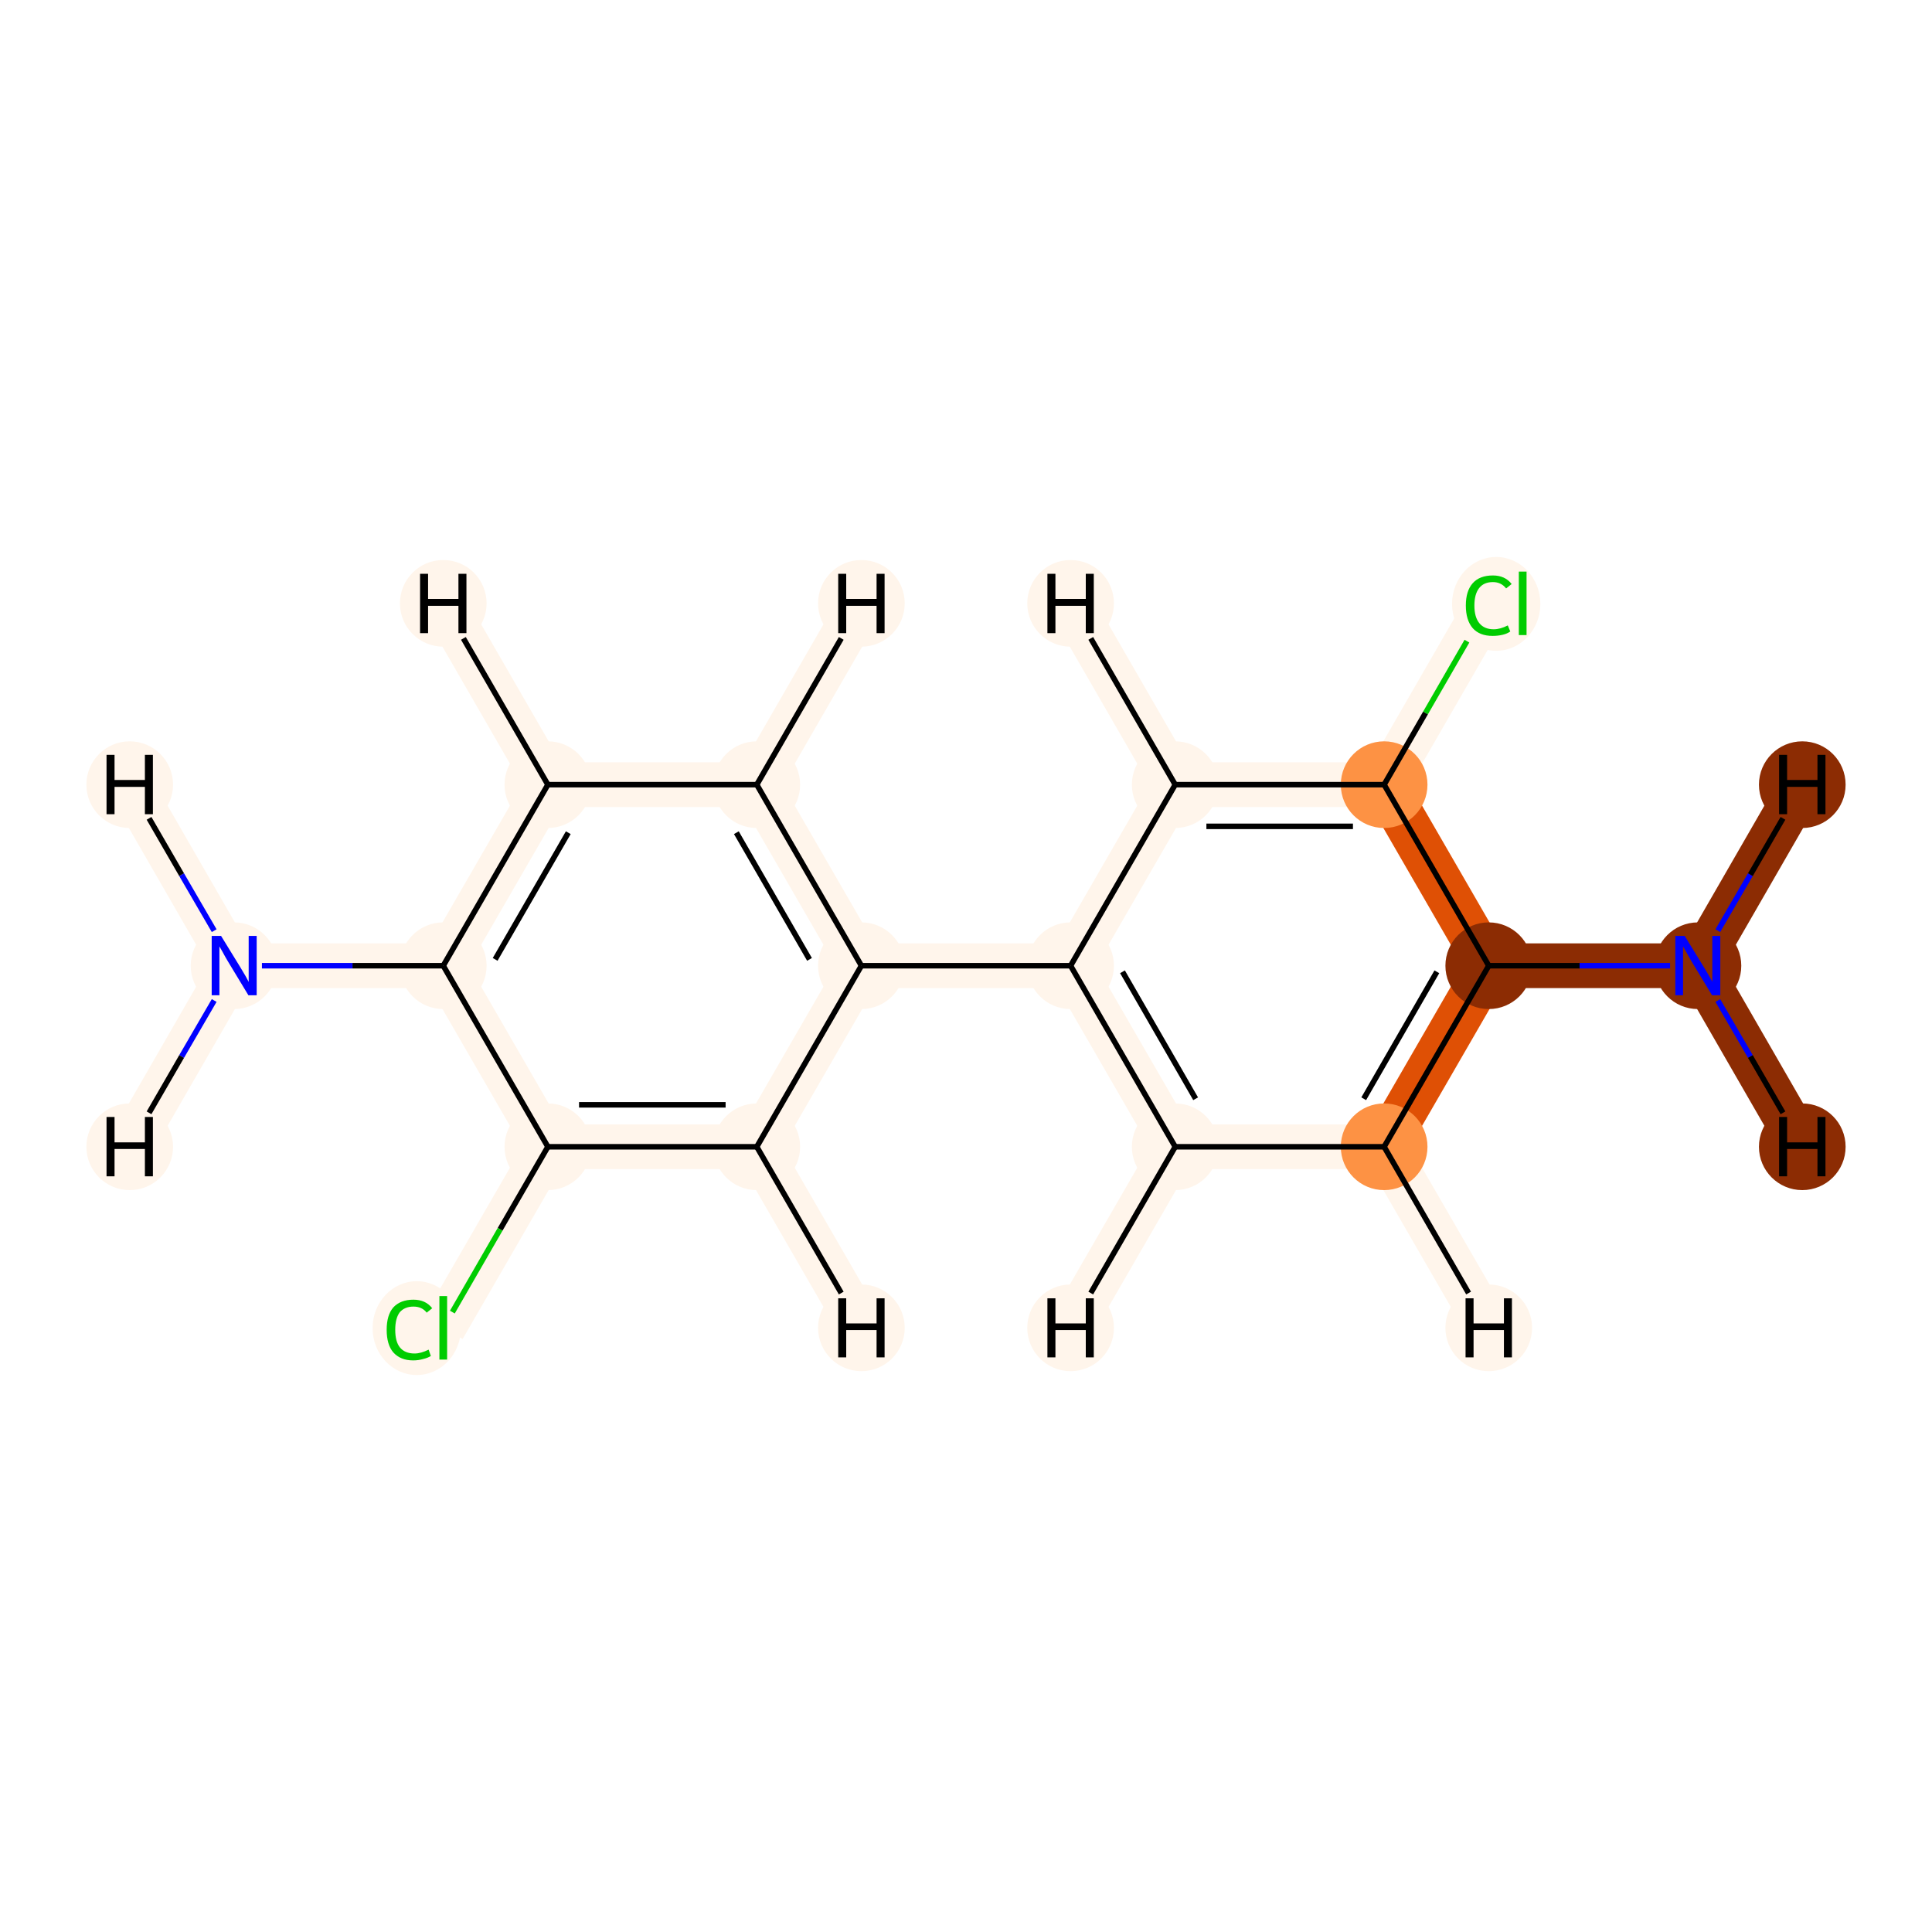 <?xml version='1.0' encoding='iso-8859-1'?>
<svg version='1.1' baseProfile='full'
              xmlns='http://www.w3.org/2000/svg'
                      xmlns:rdkit='http://www.rdkit.org/xml'
                      xmlns:xlink='http://www.w3.org/1999/xlink'
                  xml:space='preserve'
width='700px' height='700px' viewBox='0 0 700 700'>
<!-- END OF HEADER -->
<rect style='opacity:1.0;fill:#FFFFFF;stroke:none' width='700.0' height='700.0' x='0.0' y='0.0'> </rect>
<path d='M 615.2,349.9 L 539.4,349.9' style='fill:none;fill-rule:evenodd;stroke:#8C2C03;stroke-width:16.2px;stroke-linecap:butt;stroke-linejoin:miter;stroke-opacity:1' />
<path d='M 615.2,349.9 L 653.0,415.5' style='fill:none;fill-rule:evenodd;stroke:#8C2C03;stroke-width:16.2px;stroke-linecap:butt;stroke-linejoin:miter;stroke-opacity:1' />
<path d='M 615.2,349.9 L 653.0,284.3' style='fill:none;fill-rule:evenodd;stroke:#8C2C03;stroke-width:16.2px;stroke-linecap:butt;stroke-linejoin:miter;stroke-opacity:1' />
<path d='M 539.4,349.9 L 501.5,415.5' style='fill:none;fill-rule:evenodd;stroke:#DF5005;stroke-width:16.2px;stroke-linecap:butt;stroke-linejoin:miter;stroke-opacity:1' />
<path d='M 539.4,349.9 L 501.5,284.3' style='fill:none;fill-rule:evenodd;stroke:#DF5005;stroke-width:16.2px;stroke-linecap:butt;stroke-linejoin:miter;stroke-opacity:1' />
<path d='M 501.5,415.5 L 425.8,415.5' style='fill:none;fill-rule:evenodd;stroke:#FFF5EB;stroke-width:16.2px;stroke-linecap:butt;stroke-linejoin:miter;stroke-opacity:1' />
<path d='M 501.5,415.5 L 539.4,481.1' style='fill:none;fill-rule:evenodd;stroke:#FFF5EB;stroke-width:16.2px;stroke-linecap:butt;stroke-linejoin:miter;stroke-opacity:1' />
<path d='M 425.8,415.5 L 387.9,349.9' style='fill:none;fill-rule:evenodd;stroke:#FFF5EB;stroke-width:16.2px;stroke-linecap:butt;stroke-linejoin:miter;stroke-opacity:1' />
<path d='M 425.8,415.5 L 387.9,481.1' style='fill:none;fill-rule:evenodd;stroke:#FFF5EB;stroke-width:16.2px;stroke-linecap:butt;stroke-linejoin:miter;stroke-opacity:1' />
<path d='M 387.9,349.9 L 425.8,284.3' style='fill:none;fill-rule:evenodd;stroke:#FFF5EB;stroke-width:16.2px;stroke-linecap:butt;stroke-linejoin:miter;stroke-opacity:1' />
<path d='M 387.9,349.9 L 312.1,349.9' style='fill:none;fill-rule:evenodd;stroke:#FFF5EB;stroke-width:16.2px;stroke-linecap:butt;stroke-linejoin:miter;stroke-opacity:1' />
<path d='M 425.8,284.3 L 501.5,284.3' style='fill:none;fill-rule:evenodd;stroke:#FFF5EB;stroke-width:16.2px;stroke-linecap:butt;stroke-linejoin:miter;stroke-opacity:1' />
<path d='M 425.8,284.3 L 387.9,218.6' style='fill:none;fill-rule:evenodd;stroke:#FFF5EB;stroke-width:16.2px;stroke-linecap:butt;stroke-linejoin:miter;stroke-opacity:1' />
<path d='M 501.5,284.3 L 539.4,218.6' style='fill:none;fill-rule:evenodd;stroke:#FFF5EB;stroke-width:16.2px;stroke-linecap:butt;stroke-linejoin:miter;stroke-opacity:1' />
<path d='M 312.1,349.9 L 274.2,284.3' style='fill:none;fill-rule:evenodd;stroke:#FFF5EB;stroke-width:16.2px;stroke-linecap:butt;stroke-linejoin:miter;stroke-opacity:1' />
<path d='M 312.1,349.9 L 274.2,415.5' style='fill:none;fill-rule:evenodd;stroke:#FFF5EB;stroke-width:16.2px;stroke-linecap:butt;stroke-linejoin:miter;stroke-opacity:1' />
<path d='M 274.2,284.3 L 198.5,284.3' style='fill:none;fill-rule:evenodd;stroke:#FFF5EB;stroke-width:16.2px;stroke-linecap:butt;stroke-linejoin:miter;stroke-opacity:1' />
<path d='M 274.2,284.3 L 312.1,218.6' style='fill:none;fill-rule:evenodd;stroke:#FFF5EB;stroke-width:16.2px;stroke-linecap:butt;stroke-linejoin:miter;stroke-opacity:1' />
<path d='M 198.5,284.3 L 160.6,349.9' style='fill:none;fill-rule:evenodd;stroke:#FFF5EB;stroke-width:16.2px;stroke-linecap:butt;stroke-linejoin:miter;stroke-opacity:1' />
<path d='M 198.5,284.3 L 160.6,218.6' style='fill:none;fill-rule:evenodd;stroke:#FFF5EB;stroke-width:16.2px;stroke-linecap:butt;stroke-linejoin:miter;stroke-opacity:1' />
<path d='M 160.6,349.9 L 198.5,415.5' style='fill:none;fill-rule:evenodd;stroke:#FFF5EB;stroke-width:16.2px;stroke-linecap:butt;stroke-linejoin:miter;stroke-opacity:1' />
<path d='M 160.6,349.9 L 84.8,349.9' style='fill:none;fill-rule:evenodd;stroke:#FFF5EB;stroke-width:16.2px;stroke-linecap:butt;stroke-linejoin:miter;stroke-opacity:1' />
<path d='M 198.5,415.5 L 274.2,415.5' style='fill:none;fill-rule:evenodd;stroke:#FFF5EB;stroke-width:16.2px;stroke-linecap:butt;stroke-linejoin:miter;stroke-opacity:1' />
<path d='M 198.5,415.5 L 160.6,481.1' style='fill:none;fill-rule:evenodd;stroke:#FFF5EB;stroke-width:16.2px;stroke-linecap:butt;stroke-linejoin:miter;stroke-opacity:1' />
<path d='M 274.2,415.5 L 312.1,481.1' style='fill:none;fill-rule:evenodd;stroke:#FFF5EB;stroke-width:16.2px;stroke-linecap:butt;stroke-linejoin:miter;stroke-opacity:1' />
<path d='M 84.8,349.9 L 47.0,415.5' style='fill:none;fill-rule:evenodd;stroke:#FFF5EB;stroke-width:16.2px;stroke-linecap:butt;stroke-linejoin:miter;stroke-opacity:1' />
<path d='M 84.8,349.9 L 47.0,284.3' style='fill:none;fill-rule:evenodd;stroke:#FFF5EB;stroke-width:16.2px;stroke-linecap:butt;stroke-linejoin:miter;stroke-opacity:1' />
<ellipse cx='615.2' cy='349.9' rx='15.2' ry='15.2'  style='fill:#8C2C03;fill-rule:evenodd;stroke:#8C2C03;stroke-width:1.0px;stroke-linecap:butt;stroke-linejoin:miter;stroke-opacity:1' />
<ellipse cx='539.4' cy='349.9' rx='15.2' ry='15.2'  style='fill:#8C2C03;fill-rule:evenodd;stroke:#8C2C03;stroke-width:1.0px;stroke-linecap:butt;stroke-linejoin:miter;stroke-opacity:1' />
<ellipse cx='501.5' cy='415.5' rx='15.2' ry='15.2'  style='fill:#FD9244;fill-rule:evenodd;stroke:#FD9244;stroke-width:1.0px;stroke-linecap:butt;stroke-linejoin:miter;stroke-opacity:1' />
<ellipse cx='425.8' cy='415.5' rx='15.2' ry='15.2'  style='fill:#FFF5EB;fill-rule:evenodd;stroke:#FFF5EB;stroke-width:1.0px;stroke-linecap:butt;stroke-linejoin:miter;stroke-opacity:1' />
<ellipse cx='387.9' cy='349.9' rx='15.2' ry='15.2'  style='fill:#FFF5EB;fill-rule:evenodd;stroke:#FFF5EB;stroke-width:1.0px;stroke-linecap:butt;stroke-linejoin:miter;stroke-opacity:1' />
<ellipse cx='425.8' cy='284.3' rx='15.2' ry='15.2'  style='fill:#FFF5EB;fill-rule:evenodd;stroke:#FFF5EB;stroke-width:1.0px;stroke-linecap:butt;stroke-linejoin:miter;stroke-opacity:1' />
<ellipse cx='501.5' cy='284.3' rx='15.2' ry='15.2'  style='fill:#FD9244;fill-rule:evenodd;stroke:#FD9244;stroke-width:1.0px;stroke-linecap:butt;stroke-linejoin:miter;stroke-opacity:1' />
<ellipse cx='542.1' cy='218.8' rx='15.5' ry='16.5'  style='fill:#FFF5EB;fill-rule:evenodd;stroke:#FFF5EB;stroke-width:1.0px;stroke-linecap:butt;stroke-linejoin:miter;stroke-opacity:1' />
<ellipse cx='312.1' cy='349.9' rx='15.2' ry='15.2'  style='fill:#FFF5EB;fill-rule:evenodd;stroke:#FFF5EB;stroke-width:1.0px;stroke-linecap:butt;stroke-linejoin:miter;stroke-opacity:1' />
<ellipse cx='274.2' cy='284.3' rx='15.2' ry='15.2'  style='fill:#FFF5EB;fill-rule:evenodd;stroke:#FFF5EB;stroke-width:1.0px;stroke-linecap:butt;stroke-linejoin:miter;stroke-opacity:1' />
<ellipse cx='198.5' cy='284.3' rx='15.2' ry='15.2'  style='fill:#FFF5EB;fill-rule:evenodd;stroke:#FFF5EB;stroke-width:1.0px;stroke-linecap:butt;stroke-linejoin:miter;stroke-opacity:1' />
<ellipse cx='160.6' cy='349.9' rx='15.2' ry='15.2'  style='fill:#FFF5EB;fill-rule:evenodd;stroke:#FFF5EB;stroke-width:1.0px;stroke-linecap:butt;stroke-linejoin:miter;stroke-opacity:1' />
<ellipse cx='198.5' cy='415.5' rx='15.2' ry='15.2'  style='fill:#FFF5EB;fill-rule:evenodd;stroke:#FFF5EB;stroke-width:1.0px;stroke-linecap:butt;stroke-linejoin:miter;stroke-opacity:1' />
<ellipse cx='274.2' cy='415.5' rx='15.2' ry='15.2'  style='fill:#FFF5EB;fill-rule:evenodd;stroke:#FFF5EB;stroke-width:1.0px;stroke-linecap:butt;stroke-linejoin:miter;stroke-opacity:1' />
<ellipse cx='151.0' cy='481.2' rx='15.5' ry='16.5'  style='fill:#FFF5EB;fill-rule:evenodd;stroke:#FFF5EB;stroke-width:1.0px;stroke-linecap:butt;stroke-linejoin:miter;stroke-opacity:1' />
<ellipse cx='84.8' cy='349.9' rx='15.2' ry='15.2'  style='fill:#FFF5EB;fill-rule:evenodd;stroke:#FFF5EB;stroke-width:1.0px;stroke-linecap:butt;stroke-linejoin:miter;stroke-opacity:1' />
<ellipse cx='653.0' cy='415.5' rx='15.2' ry='15.2'  style='fill:#8C2C03;fill-rule:evenodd;stroke:#8C2C03;stroke-width:1.0px;stroke-linecap:butt;stroke-linejoin:miter;stroke-opacity:1' />
<ellipse cx='653.0' cy='284.3' rx='15.2' ry='15.2'  style='fill:#8C2C03;fill-rule:evenodd;stroke:#8C2C03;stroke-width:1.0px;stroke-linecap:butt;stroke-linejoin:miter;stroke-opacity:1' />
<ellipse cx='539.4' cy='481.1' rx='15.2' ry='15.2'  style='fill:#FFF5EB;fill-rule:evenodd;stroke:#FFF5EB;stroke-width:1.0px;stroke-linecap:butt;stroke-linejoin:miter;stroke-opacity:1' />
<ellipse cx='387.9' cy='481.1' rx='15.2' ry='15.2'  style='fill:#FFF5EB;fill-rule:evenodd;stroke:#FFF5EB;stroke-width:1.0px;stroke-linecap:butt;stroke-linejoin:miter;stroke-opacity:1' />
<ellipse cx='387.9' cy='218.6' rx='15.2' ry='15.2'  style='fill:#FFF5EB;fill-rule:evenodd;stroke:#FFF5EB;stroke-width:1.0px;stroke-linecap:butt;stroke-linejoin:miter;stroke-opacity:1' />
<ellipse cx='312.1' cy='218.6' rx='15.2' ry='15.2'  style='fill:#FFF5EB;fill-rule:evenodd;stroke:#FFF5EB;stroke-width:1.0px;stroke-linecap:butt;stroke-linejoin:miter;stroke-opacity:1' />
<ellipse cx='160.6' cy='218.6' rx='15.2' ry='15.2'  style='fill:#FFF5EB;fill-rule:evenodd;stroke:#FFF5EB;stroke-width:1.0px;stroke-linecap:butt;stroke-linejoin:miter;stroke-opacity:1' />
<ellipse cx='312.1' cy='481.1' rx='15.2' ry='15.2'  style='fill:#FFF5EB;fill-rule:evenodd;stroke:#FFF5EB;stroke-width:1.0px;stroke-linecap:butt;stroke-linejoin:miter;stroke-opacity:1' />
<ellipse cx='47.0' cy='415.5' rx='15.2' ry='15.2'  style='fill:#FFF5EB;fill-rule:evenodd;stroke:#FFF5EB;stroke-width:1.0px;stroke-linecap:butt;stroke-linejoin:miter;stroke-opacity:1' />
<ellipse cx='47.0' cy='284.3' rx='15.2' ry='15.2'  style='fill:#FFF5EB;fill-rule:evenodd;stroke:#FFF5EB;stroke-width:1.0px;stroke-linecap:butt;stroke-linejoin:miter;stroke-opacity:1' />
<path class='bond-0 atom-0 atom-1' d='M 605.1,349.9 L 572.3,349.9' style='fill:none;fill-rule:evenodd;stroke:#0000FF;stroke-width:2.0px;stroke-linecap:butt;stroke-linejoin:miter;stroke-opacity:1' />
<path class='bond-0 atom-0 atom-1' d='M 572.3,349.9 L 539.4,349.9' style='fill:none;fill-rule:evenodd;stroke:#000000;stroke-width:2.0px;stroke-linecap:butt;stroke-linejoin:miter;stroke-opacity:1' />
<path class='bond-17 atom-0 atom-16' d='M 622.4,362.5 L 634.2,382.8' style='fill:none;fill-rule:evenodd;stroke:#0000FF;stroke-width:2.0px;stroke-linecap:butt;stroke-linejoin:miter;stroke-opacity:1' />
<path class='bond-17 atom-0 atom-16' d='M 634.2,382.8 L 646.0,403.2' style='fill:none;fill-rule:evenodd;stroke:#000000;stroke-width:2.0px;stroke-linecap:butt;stroke-linejoin:miter;stroke-opacity:1' />
<path class='bond-18 atom-0 atom-17' d='M 622.4,337.2 L 634.2,316.9' style='fill:none;fill-rule:evenodd;stroke:#0000FF;stroke-width:2.0px;stroke-linecap:butt;stroke-linejoin:miter;stroke-opacity:1' />
<path class='bond-18 atom-0 atom-17' d='M 634.2,316.9 L 646.0,296.5' style='fill:none;fill-rule:evenodd;stroke:#000000;stroke-width:2.0px;stroke-linecap:butt;stroke-linejoin:miter;stroke-opacity:1' />
<path class='bond-1 atom-1 atom-2' d='M 539.4,349.9 L 501.5,415.5' style='fill:none;fill-rule:evenodd;stroke:#000000;stroke-width:2.0px;stroke-linecap:butt;stroke-linejoin:miter;stroke-opacity:1' />
<path class='bond-1 atom-1 atom-2' d='M 520.6,352.1 L 494.1,398.1' style='fill:none;fill-rule:evenodd;stroke:#000000;stroke-width:2.0px;stroke-linecap:butt;stroke-linejoin:miter;stroke-opacity:1' />
<path class='bond-15 atom-6 atom-1' d='M 501.5,284.3 L 539.4,349.9' style='fill:none;fill-rule:evenodd;stroke:#000000;stroke-width:2.0px;stroke-linecap:butt;stroke-linejoin:miter;stroke-opacity:1' />
<path class='bond-2 atom-2 atom-3' d='M 501.5,415.5 L 425.8,415.5' style='fill:none;fill-rule:evenodd;stroke:#000000;stroke-width:2.0px;stroke-linecap:butt;stroke-linejoin:miter;stroke-opacity:1' />
<path class='bond-19 atom-2 atom-18' d='M 501.5,415.5 L 532.1,468.5' style='fill:none;fill-rule:evenodd;stroke:#000000;stroke-width:2.0px;stroke-linecap:butt;stroke-linejoin:miter;stroke-opacity:1' />
<path class='bond-3 atom-3 atom-4' d='M 425.8,415.5 L 387.9,349.9' style='fill:none;fill-rule:evenodd;stroke:#000000;stroke-width:2.0px;stroke-linecap:butt;stroke-linejoin:miter;stroke-opacity:1' />
<path class='bond-3 atom-3 atom-4' d='M 433.2,398.1 L 406.7,352.1' style='fill:none;fill-rule:evenodd;stroke:#000000;stroke-width:2.0px;stroke-linecap:butt;stroke-linejoin:miter;stroke-opacity:1' />
<path class='bond-20 atom-3 atom-19' d='M 425.8,415.5 L 395.2,468.5' style='fill:none;fill-rule:evenodd;stroke:#000000;stroke-width:2.0px;stroke-linecap:butt;stroke-linejoin:miter;stroke-opacity:1' />
<path class='bond-4 atom-4 atom-5' d='M 387.9,349.9 L 425.8,284.3' style='fill:none;fill-rule:evenodd;stroke:#000000;stroke-width:2.0px;stroke-linecap:butt;stroke-linejoin:miter;stroke-opacity:1' />
<path class='bond-7 atom-4 atom-8' d='M 387.9,349.9 L 312.1,349.9' style='fill:none;fill-rule:evenodd;stroke:#000000;stroke-width:2.0px;stroke-linecap:butt;stroke-linejoin:miter;stroke-opacity:1' />
<path class='bond-5 atom-5 atom-6' d='M 425.8,284.3 L 501.5,284.3' style='fill:none;fill-rule:evenodd;stroke:#000000;stroke-width:2.0px;stroke-linecap:butt;stroke-linejoin:miter;stroke-opacity:1' />
<path class='bond-5 atom-5 atom-6' d='M 437.1,299.4 L 490.2,299.4' style='fill:none;fill-rule:evenodd;stroke:#000000;stroke-width:2.0px;stroke-linecap:butt;stroke-linejoin:miter;stroke-opacity:1' />
<path class='bond-21 atom-5 atom-20' d='M 425.8,284.3 L 395.2,231.3' style='fill:none;fill-rule:evenodd;stroke:#000000;stroke-width:2.0px;stroke-linecap:butt;stroke-linejoin:miter;stroke-opacity:1' />
<path class='bond-6 atom-6 atom-7' d='M 501.5,284.3 L 516.5,258.3' style='fill:none;fill-rule:evenodd;stroke:#000000;stroke-width:2.0px;stroke-linecap:butt;stroke-linejoin:miter;stroke-opacity:1' />
<path class='bond-6 atom-6 atom-7' d='M 516.5,258.3 L 531.5,232.3' style='fill:none;fill-rule:evenodd;stroke:#00CC00;stroke-width:2.0px;stroke-linecap:butt;stroke-linejoin:miter;stroke-opacity:1' />
<path class='bond-8 atom-8 atom-9' d='M 312.1,349.9 L 274.2,284.3' style='fill:none;fill-rule:evenodd;stroke:#000000;stroke-width:2.0px;stroke-linecap:butt;stroke-linejoin:miter;stroke-opacity:1' />
<path class='bond-8 atom-8 atom-9' d='M 293.3,347.6 L 266.8,301.7' style='fill:none;fill-rule:evenodd;stroke:#000000;stroke-width:2.0px;stroke-linecap:butt;stroke-linejoin:miter;stroke-opacity:1' />
<path class='bond-16 atom-13 atom-8' d='M 274.2,415.5 L 312.1,349.9' style='fill:none;fill-rule:evenodd;stroke:#000000;stroke-width:2.0px;stroke-linecap:butt;stroke-linejoin:miter;stroke-opacity:1' />
<path class='bond-9 atom-9 atom-10' d='M 274.2,284.3 L 198.5,284.3' style='fill:none;fill-rule:evenodd;stroke:#000000;stroke-width:2.0px;stroke-linecap:butt;stroke-linejoin:miter;stroke-opacity:1' />
<path class='bond-22 atom-9 atom-21' d='M 274.2,284.3 L 304.8,231.3' style='fill:none;fill-rule:evenodd;stroke:#000000;stroke-width:2.0px;stroke-linecap:butt;stroke-linejoin:miter;stroke-opacity:1' />
<path class='bond-10 atom-10 atom-11' d='M 198.5,284.3 L 160.6,349.9' style='fill:none;fill-rule:evenodd;stroke:#000000;stroke-width:2.0px;stroke-linecap:butt;stroke-linejoin:miter;stroke-opacity:1' />
<path class='bond-10 atom-10 atom-11' d='M 205.9,301.7 L 179.4,347.6' style='fill:none;fill-rule:evenodd;stroke:#000000;stroke-width:2.0px;stroke-linecap:butt;stroke-linejoin:miter;stroke-opacity:1' />
<path class='bond-23 atom-10 atom-22' d='M 198.5,284.3 L 167.9,231.3' style='fill:none;fill-rule:evenodd;stroke:#000000;stroke-width:2.0px;stroke-linecap:butt;stroke-linejoin:miter;stroke-opacity:1' />
<path class='bond-11 atom-11 atom-12' d='M 160.6,349.9 L 198.5,415.5' style='fill:none;fill-rule:evenodd;stroke:#000000;stroke-width:2.0px;stroke-linecap:butt;stroke-linejoin:miter;stroke-opacity:1' />
<path class='bond-14 atom-11 atom-15' d='M 160.6,349.9 L 127.7,349.9' style='fill:none;fill-rule:evenodd;stroke:#000000;stroke-width:2.0px;stroke-linecap:butt;stroke-linejoin:miter;stroke-opacity:1' />
<path class='bond-14 atom-11 atom-15' d='M 127.7,349.9 L 94.9,349.9' style='fill:none;fill-rule:evenodd;stroke:#0000FF;stroke-width:2.0px;stroke-linecap:butt;stroke-linejoin:miter;stroke-opacity:1' />
<path class='bond-12 atom-12 atom-13' d='M 198.5,415.5 L 274.2,415.5' style='fill:none;fill-rule:evenodd;stroke:#000000;stroke-width:2.0px;stroke-linecap:butt;stroke-linejoin:miter;stroke-opacity:1' />
<path class='bond-12 atom-12 atom-13' d='M 209.8,400.3 L 262.9,400.3' style='fill:none;fill-rule:evenodd;stroke:#000000;stroke-width:2.0px;stroke-linecap:butt;stroke-linejoin:miter;stroke-opacity:1' />
<path class='bond-13 atom-12 atom-14' d='M 198.5,415.5 L 181.2,445.4' style='fill:none;fill-rule:evenodd;stroke:#000000;stroke-width:2.0px;stroke-linecap:butt;stroke-linejoin:miter;stroke-opacity:1' />
<path class='bond-13 atom-12 atom-14' d='M 181.2,445.4 L 163.9,475.4' style='fill:none;fill-rule:evenodd;stroke:#00CC00;stroke-width:2.0px;stroke-linecap:butt;stroke-linejoin:miter;stroke-opacity:1' />
<path class='bond-24 atom-13 atom-23' d='M 274.2,415.5 L 304.8,468.5' style='fill:none;fill-rule:evenodd;stroke:#000000;stroke-width:2.0px;stroke-linecap:butt;stroke-linejoin:miter;stroke-opacity:1' />
<path class='bond-25 atom-15 atom-24' d='M 77.6,362.5 L 65.8,382.8' style='fill:none;fill-rule:evenodd;stroke:#0000FF;stroke-width:2.0px;stroke-linecap:butt;stroke-linejoin:miter;stroke-opacity:1' />
<path class='bond-25 atom-15 atom-24' d='M 65.8,382.8 L 54.0,403.2' style='fill:none;fill-rule:evenodd;stroke:#000000;stroke-width:2.0px;stroke-linecap:butt;stroke-linejoin:miter;stroke-opacity:1' />
<path class='bond-26 atom-15 atom-25' d='M 77.6,337.2 L 65.8,316.9' style='fill:none;fill-rule:evenodd;stroke:#0000FF;stroke-width:2.0px;stroke-linecap:butt;stroke-linejoin:miter;stroke-opacity:1' />
<path class='bond-26 atom-15 atom-25' d='M 65.8,316.9 L 54.0,296.5' style='fill:none;fill-rule:evenodd;stroke:#000000;stroke-width:2.0px;stroke-linecap:butt;stroke-linejoin:miter;stroke-opacity:1' />
<path  class='atom-0' d='M 610.4 339.1
L 617.4 350.5
Q 618.1 351.6, 619.3 353.7
Q 620.4 355.7, 620.4 355.8
L 620.4 339.1
L 623.3 339.1
L 623.3 360.6
L 620.3 360.6
L 612.8 348.2
Q 611.9 346.7, 611.0 345.0
Q 610.1 343.4, 609.8 342.9
L 609.8 360.6
L 607.0 360.6
L 607.0 339.1
L 610.4 339.1
' fill='#0000FF'/>
<path  class='atom-7' d='M 531.1 219.4
Q 531.1 214.1, 533.6 211.3
Q 536.1 208.5, 540.9 208.5
Q 545.3 208.5, 547.7 211.6
L 545.7 213.2
Q 543.9 210.9, 540.9 210.9
Q 537.6 210.9, 535.9 213.1
Q 534.2 215.3, 534.2 219.4
Q 534.2 223.6, 536.0 225.8
Q 537.8 228.0, 541.2 228.0
Q 543.6 228.0, 546.3 226.6
L 547.2 228.8
Q 546.1 229.6, 544.4 230.0
Q 542.7 230.4, 540.8 230.4
Q 536.1 230.4, 533.6 227.6
Q 531.1 224.7, 531.1 219.4
' fill='#00CC00'/>
<path  class='atom-7' d='M 550.3 207.1
L 553.1 207.1
L 553.1 230.1
L 550.3 230.1
L 550.3 207.1
' fill='#00CC00'/>
<path  class='atom-14' d='M 140.1 481.8
Q 140.1 476.5, 142.5 473.7
Q 145.1 470.9, 149.8 470.9
Q 154.2 470.9, 156.6 474.0
L 154.6 475.6
Q 152.9 473.4, 149.8 473.4
Q 146.6 473.4, 144.8 475.5
Q 143.2 477.7, 143.2 481.8
Q 143.2 486.1, 144.9 488.2
Q 146.7 490.4, 150.2 490.4
Q 152.5 490.4, 155.3 489.0
L 156.1 491.3
Q 155.0 492.0, 153.3 492.4
Q 151.6 492.9, 149.7 492.9
Q 145.1 492.9, 142.5 490.0
Q 140.1 487.2, 140.1 481.8
' fill='#00CC00'/>
<path  class='atom-14' d='M 159.2 469.6
L 162.0 469.6
L 162.0 492.6
L 159.2 492.6
L 159.2 469.6
' fill='#00CC00'/>
<path  class='atom-15' d='M 80.1 339.1
L 87.1 350.5
Q 87.8 351.6, 89.0 353.7
Q 90.1 355.7, 90.1 355.8
L 90.1 339.1
L 93.0 339.1
L 93.0 360.6
L 90.0 360.6
L 82.5 348.2
Q 81.6 346.7, 80.7 345.0
Q 79.8 343.4, 79.5 342.9
L 79.5 360.6
L 76.7 360.6
L 76.7 339.1
L 80.1 339.1
' fill='#0000FF'/>
<path  class='atom-16' d='M 644.6 404.7
L 647.5 404.7
L 647.5 413.9
L 658.5 413.9
L 658.5 404.7
L 661.4 404.7
L 661.4 426.2
L 658.5 426.2
L 658.5 416.3
L 647.5 416.3
L 647.5 426.2
L 644.6 426.2
L 644.6 404.7
' fill='#000000'/>
<path  class='atom-17' d='M 644.6 273.5
L 647.5 273.5
L 647.5 282.6
L 658.5 282.6
L 658.5 273.5
L 661.4 273.5
L 661.4 295.0
L 658.5 295.0
L 658.5 285.1
L 647.5 285.1
L 647.5 295.0
L 644.6 295.0
L 644.6 273.5
' fill='#000000'/>
<path  class='atom-18' d='M 531.0 470.4
L 533.9 470.4
L 533.9 479.5
L 544.9 479.5
L 544.9 470.4
L 547.8 470.4
L 547.8 491.8
L 544.9 491.8
L 544.9 481.9
L 533.9 481.9
L 533.9 491.8
L 531.0 491.8
L 531.0 470.4
' fill='#000000'/>
<path  class='atom-19' d='M 379.5 470.4
L 382.4 470.4
L 382.4 479.5
L 393.4 479.5
L 393.4 470.4
L 396.3 470.4
L 396.3 491.8
L 393.4 491.8
L 393.4 481.9
L 382.4 481.9
L 382.4 491.8
L 379.5 491.8
L 379.5 470.4
' fill='#000000'/>
<path  class='atom-20' d='M 379.5 207.9
L 382.4 207.9
L 382.4 217.0
L 393.4 217.0
L 393.4 207.9
L 396.3 207.9
L 396.3 229.4
L 393.4 229.4
L 393.4 219.5
L 382.4 219.5
L 382.4 229.4
L 379.5 229.4
L 379.5 207.9
' fill='#000000'/>
<path  class='atom-21' d='M 303.7 207.9
L 306.6 207.9
L 306.6 217.0
L 317.6 217.0
L 317.6 207.9
L 320.5 207.9
L 320.5 229.4
L 317.6 229.4
L 317.6 219.5
L 306.6 219.5
L 306.6 229.4
L 303.7 229.4
L 303.7 207.9
' fill='#000000'/>
<path  class='atom-22' d='M 152.2 207.9
L 155.1 207.9
L 155.1 217.0
L 166.1 217.0
L 166.1 207.9
L 169.0 207.9
L 169.0 229.4
L 166.1 229.4
L 166.1 219.5
L 155.1 219.5
L 155.1 229.4
L 152.2 229.4
L 152.2 207.9
' fill='#000000'/>
<path  class='atom-23' d='M 303.7 470.4
L 306.6 470.4
L 306.6 479.5
L 317.6 479.5
L 317.6 470.4
L 320.5 470.4
L 320.5 491.8
L 317.6 491.8
L 317.6 481.9
L 306.6 481.9
L 306.6 491.8
L 303.7 491.8
L 303.7 470.4
' fill='#000000'/>
<path  class='atom-24' d='M 38.6 404.7
L 41.5 404.7
L 41.5 413.9
L 52.5 413.9
L 52.5 404.7
L 55.4 404.7
L 55.4 426.2
L 52.5 426.2
L 52.5 416.3
L 41.5 416.3
L 41.5 426.2
L 38.6 426.2
L 38.6 404.7
' fill='#000000'/>
<path  class='atom-25' d='M 38.6 273.5
L 41.5 273.5
L 41.5 282.6
L 52.5 282.6
L 52.5 273.5
L 55.4 273.5
L 55.4 295.0
L 52.5 295.0
L 52.5 285.1
L 41.5 285.1
L 41.5 295.0
L 38.6 295.0
L 38.6 273.5
' fill='#000000'/>
</svg>
